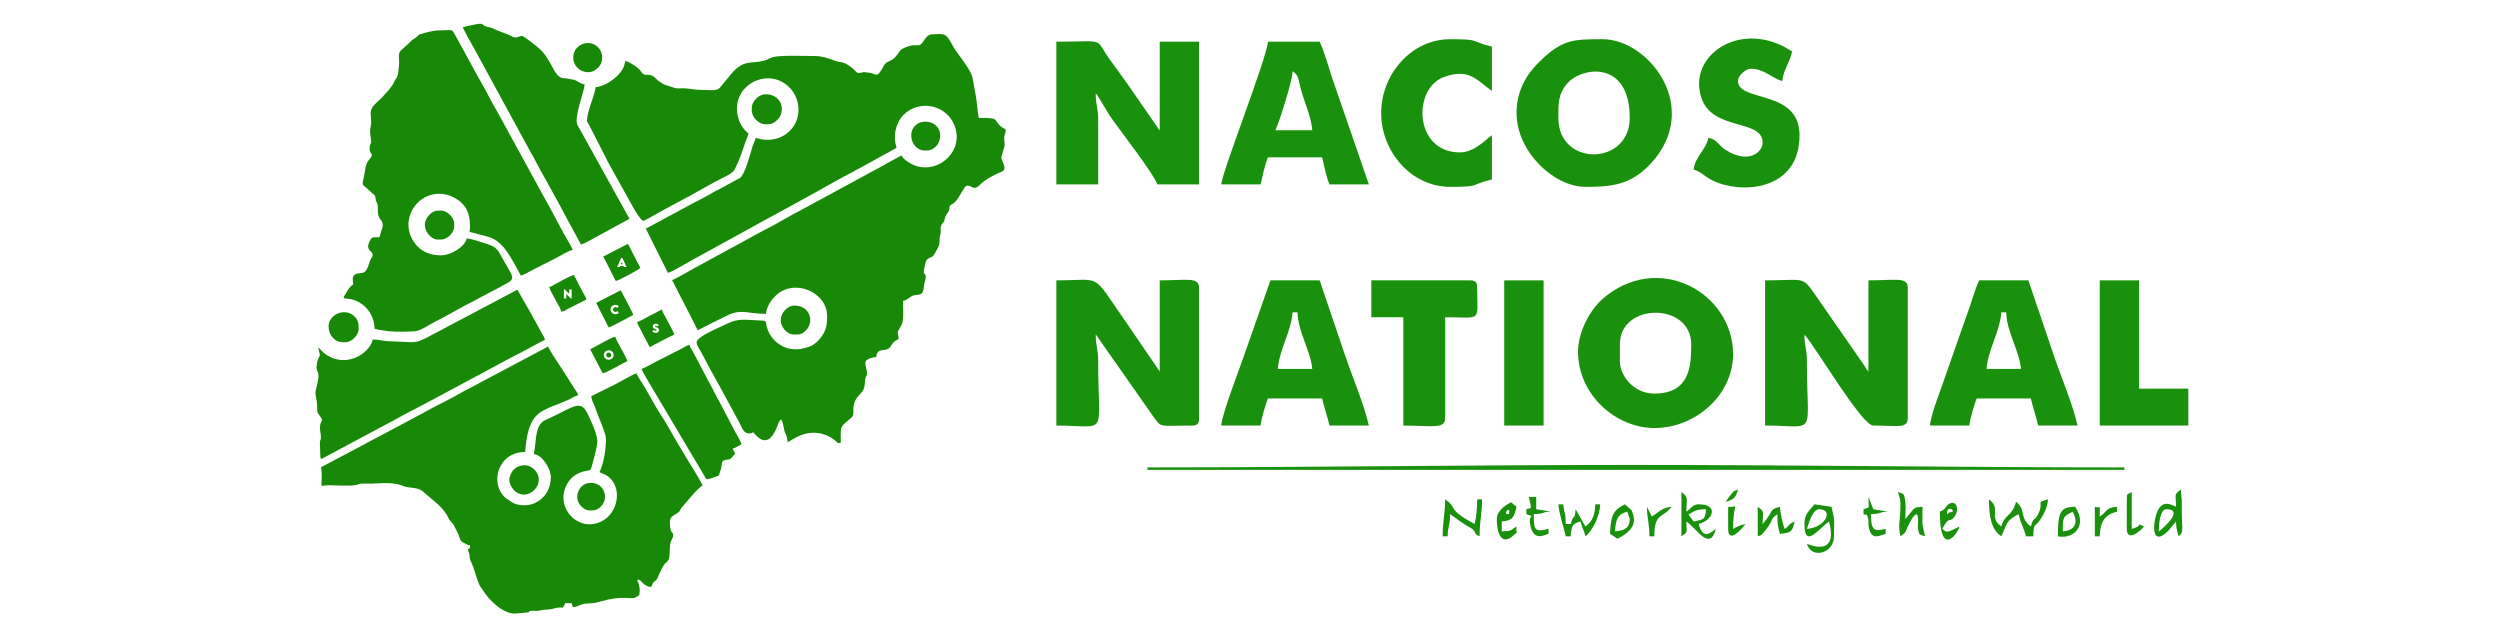 <?xml version="1.0" encoding="UTF-8"?>
<!DOCTYPE svg PUBLIC "-//W3C//DTD SVG 1.1//EN" "http://www.w3.org/Graphics/SVG/1.1/DTD/svg11.dtd">
<!-- Creator: CorelDRAW 2021 (64-Bit) -->
<svg xmlns="http://www.w3.org/2000/svg" xml:space="preserve" width="1.958in" height="0.5in" version="1.1" style="shape-rendering:geometricPrecision; text-rendering:geometricPrecision; image-rendering:optimizeQuality; fill-rule:evenodd; clip-rule:evenodd"
viewBox="0 0 1958 500"
 xmlns:xlink="http://www.w3.org/1999/xlink"
 xmlns:xodm="http://www.corel.com/coreldraw/odm/2003">
 <defs>
  <style type="text/css">
   <![CDATA[
    .fil1 {fill:#188906}
    .fil0 {fill:#19910C}
   ]]>
  </style>
 </defs>
 <g id="Layer_x0020_1">
  <g id="_1555282291920">
   <path class="fil0" d="M827.33 333.3c41.44,0 32.77,10.17 32.77,-50.11 0,-10.7 -1.93,-11.43 -1.93,-21.2 2.56,2.94 0.78,0.79 3.21,4.5l41.32 58.91c7.38,10.18 3.77,7.91 30.64,7.91 4.44,0 5.78,-1.34 5.78,-5.79l0 -102.14c0,-8.73 -9.88,-5.79 -30.83,-5.79l0 71.32 -25.04 -36.63c-29.42,-41.89 -18.42,-34.69 -55.91,-34.69l0 113.72z"/>
   <path class="fil0" d="M1382.41 333.3c41.44,0 32.76,10.17 32.76,-50.11 0,-10.7 -1.93,-11.43 -1.93,-21.2 9.78,11.25 44.92,71.31 53.96,71.31 18.82,0 26.98,2.61 26.98,-5.79l0 -102.14c0,-8.73 -9.88,-5.79 -30.83,-5.79l0 71.32c-2.41,-2.77 -0.78,-0.57 -3.16,-4.55l-41.08 -59.15c-7.89,-10.7 -8.34,-7.62 -36.7,-7.62l0 113.72z"/>
   <path class="fil0" d="M827.33 144.42l32.77 0 0 -50.11c0,-10.7 -1.93,-11.42 -1.93,-21.2 1.74,2.02 0.07,-0.42 2.44,3.35l8.71 14.42c5.74,8.48 35.06,46.15 37.03,53.55l32.77 0 0 -111.78 -30.83 0 0 69.38c-1.77,-2.03 -0.39,-0.26 -2.45,-3.34l-22.06 -31.89c-4.87,-6.52 -7.93,-11.28 -12.94,-17.91 -15.26,-20.22 -1.88,-16.24 -43.5,-16.24l0 111.78z"/>
   <path class="fil0" d="M1268.69 283.19l0 -13.49c0,-33.03 55.89,-33.03 55.89,0 0,17.53 -1.35,38.55 -28.91,38.55 -16.98,0 -26.99,-15.02 -26.99,-25.06zm-32.76 -7.71c0,33.99 29.94,59.75 59.74,59.75 32.47,0 61.68,-26.09 61.68,-57.81 0,-48.39 -59.2,-81.27 -102.65,-42.91 -8.96,7.91 -18.77,24.94 -18.77,40.97z"/>
   <path class="fil0" d="M1220.51 92.38c0,-10.87 -0.39,-18.91 7.31,-27.38 11.61,-12.77 48.58,-17.95 48.58,27.38 0,37.51 -55.89,38.48 -55.89,0zm-32.76 -3.86c0,30.04 29.06,57.82 53.96,57.82 19.78,0 35.25,-1.07 51.15,-18.22 40.36,-43.52 -1.39,-97.41 -37.67,-97.41 -23.36,0 -31.97,0.06 -50.63,18.75 -9.04,9.07 -16.82,21.85 -16.82,39.06z"/>
   <path class="fil0" d="M1567.43 244.64l3.85 0c0.35,15.24 10.41,30.48 11.57,44.33l-26.98 0c1.32,-15.94 10.23,-28.39 11.57,-44.33zm-55.9 88.66l30.84 0c0.38,-4.55 4.22,-17.94 5.78,-21.2l42.4 0c1.76,7.56 4.13,14.1 5.78,21.2l30.84 0c-4.24,-18.19 -13.2,-38.64 -19.02,-56.14l-19.52 -57.58 -38.54 0c-3.64,7.59 -6.36,18.75 -9.64,26.99l-20.02 57.07c-2.76,7.89 -8.25,21.96 -8.89,29.66z"/>
   <path class="fil0" d="M1012.36 244.64l3.85 0c0.34,15.24 10.41,30.48 11.57,44.33l-26.99 0c1.33,-15.94 10.24,-28.39 11.57,-44.33zm-55.89 88.66l30.83 0c0.38,-4.55 4.22,-17.94 5.78,-21.2l42.41 0c1.76,7.56 4.13,14.1 5.78,21.2l30.84 0c-4.24,-18.19 -13.2,-38.64 -19.03,-56.14l-19.52 -57.58 -38.55 0 -19.52 55.65c-4.03,12.11 -18.18,47.85 -19.03,58.07z"/>
   <path class="fil0" d="M1012.36 55.76c6.11,4.47 3.23,5.12 8.91,21.93 2.61,7.73 5.81,15.92 6.52,24.33l-28.91 0c2.91,-6.06 13.32,-38.44 13.49,-46.26zm-55.89 88.66l30.83 0c1.34,-5.73 3.6,-16.65 5.78,-21.2l42.41 0c1.34,5.73 3.6,16.65 5.78,21.2l30.84 0 -28.67 -83.12c-2.94,-8.81 -6.28,-21.14 -9.88,-28.67l-40.48 0c-1.13,13.62 -35.73,101.2 -36.61,111.78z"/>
   <path class="fil0" d="M1380.48 111.65c0,7.53 -10.91,17.21 -28.9,5.79 -6.56,-4.17 -5.68,-7.55 -13.49,-9.64 -2.43,10.4 -10.74,15.03 -11.57,25.06 5.87,1.57 7.7,4.93 14.7,8.43 21.73,10.91 68.18,8.67 68.18,-35.41 0,-36.23 -48.19,-25.59 -48.19,-42.4 0,-5.01 6.88,-9.63 9.64,-9.63 11.31,0 16.44,7.33 25.06,9.63 0.7,-8.5 5.46,-13.49 7.71,-23.13 -38.91,-26.05 -82.4,2.27 -71.08,36.3 8.74,26.28 47.95,16.25 47.95,35.01z"/>
   <path class="fil0" d="M1081.74 88.52c0,30.33 23.63,57.82 53.97,57.82 25.13,0 14.7,-1.57 32.76,-5.78l0 -34.69c-4.61,3.09 -13.5,13.49 -25.06,13.49 -35.96,0 -37.24,-49.86 -12.7,-58.96 20.56,-7.62 26.49,3.23 37.76,10.78l0 -34.69c-18.06,-4.21 -7.63,-5.78 -32.76,-5.78 -30.33,0 -53.97,27.48 -53.97,57.81z"/>
   <path class="fil0" d="M1074.03 248.49l25.06 0 0 84.81c21.93,0 32.76,3.11 32.76,-5.79l0 -79.02c29.57,0 25.06,4.41 25.06,-23.12 0,-4.44 -1.35,-5.79 -5.79,-5.79l-77.09 0 0 28.91z"/>
   <polygon class="fil0" points="1644.52,333.3 1713.9,333.3 1713.9,304.39 1675.35,304.39 1675.35,219.58 1644.52,219.58 "/>
   <polygon class="fil0" points="1178.11,333.3 1208.95,333.3 1208.95,219.58 1178.11,219.58 "/>
   <path class="fil0" d="M898.65 366.06l0 1.93 765.14 0 0 -1.93c-130.63,0 -256.04,-1.92 -385.46,-1.92 -127.52,0 -250.98,1.92 -379.68,1.92z"/>
   <path class="fil0" d="M1567.43 420.03c4.87,-10.17 3.15,-11.88 13.48,-17.35 1.74,7.43 4.26,10.81 5.79,17.35l5.78 0c0.25,-11.14 1.04,-6.22 5.75,-13.53 2.67,-4.14 5.3,-9.17 5.81,-15.39 -9.92,2.65 -3.36,1.3 -7.13,10.22 -3.29,7.81 -4.04,2.27 -6.37,10.98 -9.29,-6.8 -3.44,-13.33 -11.56,-19.27 -3.15,11.77 -8.94,9.44 -11.56,19.27 -10.61,-7.77 0.52,-13.75 -9.64,-21.2 0,13.3 1.71,23.6 9.64,28.91z"/>
   <path class="fil0" d="M1415.17 414.24c0.49,-1.02 3.87,-15.41 9.63,-15.41 11.09,0 5.74,14.14 -9.63,15.41zm-1.93 -3.85c0,20.13 11.32,3.39 19.27,-1.93 7.78,29.31 -17.33,17.35 -17.34,17.35 3.28,12.31 21.2,7.9 21.2,-5.78 0,-14.92 0.97,-10.69 -1.93,-23.13l-13.49 -1.93c-3.59,5.37 -7.71,6.66 -7.71,15.42z"/>
   <path class="fil0" d="M1690.78 416.17c0,-5.81 1.04,-17.34 5.78,-17.34 14.76,0 -2.94,15.44 -5.78,17.34zm13.49 -19.28c-5.47,-2.63 -9.96,-4.15 -13.65,1.74 -4.11,6.54 -7.51,31.85 7.51,17.18 0.05,-0.05 2.44,-2.87 2.65,-3.13 0.26,-0.3 0.62,-0.78 0.85,-1.07l2.63 -3.15c0.13,5.87 0.87,7.03 1.93,11.57 5,-3.67 2.07,-5.65 2.61,-27.32 0.05,-2.05 -0.58,-4.26 -0.69,-9.31 -5.85,4.29 -3.86,3.33 -3.86,13.49z"/>
   <path class="fil0" d="M1322.38 402.91c5.39,-2.93 5.88,-3.92 13.77,-4.09 -0.71,8.5 -1.64,7.77 -9.63,9.63l-4.14 -5.55zm-5.5 17.11c5.58,-4.09 3.86,-1.57 3.86,-11.57 8.42,5.64 18.3,23.83 23.13,5.78 -3.71,2.59 -10,9.26 -13.49,-3.85 10.89,-2.54 16.5,-15.42 0,-15.42 -4.63,0 -5.67,3.12 -9.63,5.78 0,-10.26 2.13,-11.03 -3.86,-15.41l0 34.69z"/>
   <path class="fil0" d="M1129.93 420.03l3.85 0c0.2,-8.71 1.93,-7.66 1.93,-17.35 3.53,2.37 7.84,5.75 11.34,7.93l6.02 3.62c4.06,3.74 0.68,3.75 5.76,5.8 0,-12.82 1.92,-16.69 1.92,-28.91l-3.85 0c0,4.24 -0.08,6.59 -0.55,10.66 -0.46,4.19 -0.22,3.1 -1.39,8.61 -22.46,-11.89 -12.76,-12.33 -23.13,-19.28 0,12.22 -1.93,16.09 -1.93,28.91z"/>
   <path class="fil0" d="M1488.41 394.97c0,13.78 -2.14,15.85 0,25.06 5.26,-3.85 3.08,-2.37 6.43,-9.04 9.52,-18.96 7.19,1.11 7.2,1.2 0.67,7.44 1.32,6.26 5.65,7.84 -2.91,-12.45 -1.93,-8.21 -1.93,-23.13 -6.97,0.58 -5.78,0.19 -10.89,6.45l-2.6 3.19c0,-3.46 0.41,-10.46 0.01,-13.5 -0.97,-7.38 -1.52,-6.15 -5.79,-7.7 1,4.32 1.92,4.43 1.92,9.63z"/>
   <path class="fil0" d="M1226.3 420.03l3.85 0c0.69,-8.22 1.06,-9.79 7.71,-11.57 1.39,5.98 2.46,5.58 3.86,11.57 5.23,-3.84 11.36,-15.91 11.56,-25.06l-3.85 0c-0.19,8.74 -2.61,13.62 -7.71,17.35l-7.71 -13.49c-0.81,9.86 -1.46,2.61 -3.85,11.56l-3.85 0c0,-9.2 -1.31,-7.99 -1.93,-15.42l-3.86 0c0.66,7.94 4.02,17.44 5.79,25.06z"/>
   <path class="fil0" d="M1376.62 420.03c4.28,-1.55 1.72,-0.14 4.69,-3.03 0.49,-0.48 3.03,-3.78 3.39,-4.31 3.99,-5.88 1.75,-5.9 7.35,-10 0,9.09 0.35,8.62 1.93,15.41 8.98,-0.74 9.73,-1.75 11.57,-9.63 -4.67,1.69 -2.81,2.19 -7.71,5.78 -1.65,-3.43 -3.45,-12.54 -3.85,-17.34 -9.07,2.43 -4.07,2.67 -13.49,13.5 0,-10.17 2,-9.2 -3.85,-13.5l0 23.13z"/>
   <path class="fil0" d="M1181.96 402.68c-5.09,0.63 -0.62,-5.2 0.09,-2.81l-0.09 2.81zm-9.64 3.85c0,13.98 5.04,20.11 12.89,12.89 4.26,-3.93 1.93,0.08 2.53,-7.11 -4.43,2.96 -3.88,3.68 -11.56,3.85l0 -7.71c8.8,-0.74 9.74,-3.73 11.56,-11.57l-4.24 -3.46c-4.46,2.14 -11.18,6.56 -11.18,13.11z"/>
   <path class="fil0" d="M1264.84 416.17c0.77,-9.24 1.76,-13.32 9.64,-15.42 0.6,2.26 1.92,5.26 1.92,5.79 0,7.29 -4.52,9.05 -11.56,9.63zm-3.85 1.93l5.78 3.85c6.14,-3.25 16.06,-8.82 12.07,-19.62 -1.73,-4.7 -0.55,-1.73 -2.14,-3.76l-4.15 -3.6c-7.4,3.92 -11.19,6.53 -11.56,23.13z"/>
   <path class="fil0" d="M1525.03 400.75c0.67,-5.37 8.22,0.44 2.06,0.45 -1.28,0 -2.57,3.66 -2.06,-0.45zm-5.78 0c0,36.35 13.73,17.91 15.42,11.57 -11.97,6.33 -10.18,3.79 -13.49,1.92 6.19,-11.7 5.24,-3.56 9.71,-9.78 3.69,-5.13 1.76,-13.08 -4.29,-9.89 -2.94,1.56 -2.24,4.33 -7.35,6.18z"/>
   <path class="fil0" d="M1615.61 416.17c0,-11.75 0.16,-11.43 7.7,-15.42 3.44,6.12 4.23,14.41 -7.7,15.42zm-3.85 3.86c12.28,2.6 23.44,-8.26 13.49,-23.13 -11.86,0 -13.49,4.58 -13.49,23.13z"/>
   <path class="fil0" d="M1195.45 398.83l0 3.85c8.33,3.2 1.08,-1.36 3.04,8.5 2.67,13.39 11.26,7.62 14.31,6.91l0 -3.86c-10.87,2.54 -11.56,1.25 -11.56,-11.56 8.9,-0.2 6.46,-1.93 13.49,-1.93l-11.57 -1.92 0 -9.64 -5.78 0c2.7,11.58 1.87,8.1 -1.93,9.64z"/>
   <path class="fil0" d="M1665.72 391.11l0 23.12c0,10.63 10.85,1.68 13.49,-1.92 -7.61,-3.15 0.82,-0.86 -9.63,1.92l0 -28.9c-3.25,2.26 -3.85,0.28 -3.85,5.78z"/>
   <path class="fil0" d="M1640.67 420.03l3.85 0c0.25,-11.32 3.99,-17.06 13.49,-19.28l0 -3.85c-9.28,0.78 -6.65,3.13 -13.49,7.71 -0.26,-11.67 1.25,-5.65 -3.85,-7.71l0 23.13z"/>
   <path class="fil0" d="M1459.5 398.83l0 3.85c4.63,1.87 1.53,-2.14 3.32,2.45 1.06,2.73 0.23,4.25 0.69,7.03 1.98,12.13 9,6.94 13.33,5.93l0 -3.86c-9.76,2.28 -11.29,0.69 -11.56,-11.56 8.9,-0.2 6.46,-1.93 13.49,-1.93l-11.57 -1.92 -3.85 -9.64c0,10.91 1.69,7.4 -3.85,9.64z"/>
   <path class="fil0" d="M1291.82 420.03l3.85 0c0,-18.8 6.74,-13.92 13.49,-23.13 -7.28,0.61 -10.4,4.36 -15.42,7.71l-3.85 -7.71c0,9.67 1.93,11.87 1.93,23.13z"/>
   <path class="fil0" d="M1353.5 414.24c0,12.44 11.29,-0.56 13.49,-3.85 -5.07,1.18 -5.67,1.76 -9.63,3.85 0,-23.26 5.55,-16.52 -3.86,-17.34l0 17.34z"/>
   <path class="fil0" d="M1351.56 393.04c6.28,-1.68 7.97,-3.36 9.64,-9.64 -4.3,1.56 -2.98,1.13 -5.57,4.07 -1.91,2.17 -2.59,3.36 -4.07,5.57z"/>
  </g>
  <g id="_1555282291872">
   <path class="fil1" d="M686.32 58.43c-1.39,0 -2.6,-0.93 -4.32,-1.24 -8.69,-1.57 -4.56,-0.05 -9.79,-0.05 -1.2,0 -2.33,-1.7 -3.09,-2.46 -1.05,-1.05 -2.17,-1.85 -3.33,-2.67 -6.29,-4.45 -6.89,-2.5 -12.77,-4.76 -4.6,-1.78 -9.44,-3.36 -14.6,-3.36 -6.39,0 -28.21,-0.89 -33.6,1.04 -2.7,0.96 -4.19,2.02 -7.1,2.74 -10.57,2.62 -15.78,-1.86 -27.06,12.72l-6.78 8.19c-2.43,2.96 -7.65,1.82 -14.86,1.82 -5.15,0 -10.01,-1.28 -14.11,-1.28 -3.68,0 -4.02,0.61 -7.87,-0.69 -2.49,-0.84 -4.69,-1.48 -7.05,-2.36l-4.24 -2.6c-0.24,-0.21 -0.43,-0.37 -0.68,-0.6l-0.65 -0.64c-6.09,-6.5 -7.98,-1.57 -11.3,-4.95 -1.5,-1.53 -1.83,-2.59 -3.65,-4.06 -2,-1.61 -7.37,-5.28 -9.91,-5.49 -0.21,9.63 -14.14,19.78 -23.09,20.53 -0.04,1.63 -1.33,5.9 -1.87,7.54 -1.65,5.02 -3.47,9.91 -4.51,15.17 -0.88,4.46 -0.22,4.15 1.53,7.36l14.74 28.88c0.56,1.29 1,1.81 1.66,3.05l19.1 34.35c0.72,1.22 1.2,1.97 2.03,3.11 1.47,2.02 2.55,3.99 4.52,5.31 1,-0.23 5.07,-2.48 6.24,-3.17 2.06,-1.23 3.94,-2.22 6.03,-3.38 12.09,-6.72 24.53,-13.02 36.51,-19.94 4.01,-2.32 8.03,-4.32 12.24,-6.58 3.8,-2.03 9.04,-3.89 10.99,-7.83 3.15,-6.34 5.65,-13.43 7.91,-20.31 0.77,-2.33 2.11,-5.03 2.63,-7.21 -0.71,-0.52 0.07,0.07 -0.67,-0.61l-0.44 -0.41c-0.06,-0.06 -0.16,-0.15 -0.22,-0.2 -7.57,-6.85 -10.02,-19.34 -5.37,-28.57 1.6,-3.18 2.33,-4.08 4.68,-6.44 6.83,-6.87 18.41,-9.24 27.56,-4.67 15.95,7.96 18.76,30.6 3.87,41.24 -5.18,3.7 -11.08,4.93 -17.44,4.41 -3.03,-0.25 -4.14,-1.11 -6.4,-1.3 -0.55,2.34 -1.82,4.46 -2.52,6.89 -1.43,4.95 -5.92,21.87 -9.75,24.47 -1,0.68 -2.21,1.06 -3.38,1.76l-12.72 6.95c-1.2,0.65 -1.94,0.92 -3.14,1.56 -1.33,0.71 -1.86,1.13 -3.28,1.86l-9.41 5.13c-1.28,0.69 -2.17,1.02 -3.42,1.72l-38.36 20.67 17.28 34.56c2.52,-0.09 18.98,-10.16 22.5,-11.89l55.74 -30.65c2.05,-1.1 3.55,-1.97 5.57,-2.99l25.15 -13.77c12.17,-6.61 24.09,-13.75 36.44,-20.02 1.28,-0.65 1.54,-0.91 2.71,-1.56 1.06,-0.59 1.79,-0.85 2.84,-1.44l19.53 -10.83c0.97,-0.5 1.77,-0.83 2.82,-1.46 1.06,-0.63 1.71,-1 2.72,-1.56 0.94,-0.52 2.11,-1.08 3.02,-1.69 -0.14,-1.61 -0.56,-2.11 -0.87,-3.83 -1.46,-8.02 1.17,-16.91 6.53,-22.16 11.8,-11.54 31.74,-8.18 38.94,6.63 11.22,23.06 -16.83,45.3 -37.28,29.15 -2.11,-1.66 -2,-1.59 -3.48,-3.8l-11.1 6.01c-1.75,1.02 -3.54,2.05 -5.44,3.11l-5.84 3.15c-1.09,0.59 -1.87,0.88 -2.83,1.44 -0.97,0.56 -1.5,0.95 -2.72,1.56l-50.48 27.36c-9.48,4.77 -18.4,10.57 -27.94,15.26 -2.25,1.11 -3.6,2 -5.85,3.13l-50.39 27.45c-3.03,1.62 -14.51,8.46 -17.04,9.06l15.11 29.37c1.72,3.45 3.26,6.7 4.99,9.98 7.52,-3.98 15.45,-7.72 23.09,-11.55 11,-5.5 16.24,-1.28 30.37,-1.28 0.46,-5.54 3.73,-10.41 7.37,-14.02 14.42,-14.31 40.53,-3.16 40.53,15.73 0,4.59 -0.34,9.32 -2.58,13.24 -2.56,4.49 -6.37,8.9 -11.47,10.77 -11.5,4.21 -22.49,1.99 -29.89,-8.3 -1.52,-2.11 -2.79,-5.14 -3.46,-7.67 -0.12,-0.47 -0.57,-3.21 -0.59,-3.25 -0.6,-1.42 -2.33,-1.23 -5.89,-1.38 -9.09,-0.38 -15.56,-1.85 -24.1,2.43 -5.57,2.79 -24.24,10.18 -24.24,14.69 0,2.69 3.19,6.82 4.42,9.27 5.38,10.8 11.45,20.94 17.11,31.64 0.85,1.6 1.65,2.93 2.42,4.42l9.76 18.04c2.17,4.06 2.94,8.05 7.77,8.05 1.55,0 1.5,-0.51 2.99,-0.85 0.89,1.32 2.05,2.42 3.31,3.54 8.4,7.41 13.33,-2.61 15.87,-9.59 0.72,-1.96 1.08,-3.16 2.64,-4.2 1.33,2.52 1.83,5.95 2.52,9.03 0.49,2.22 0.99,2.17 1.56,4 0.48,1.52 0.71,3.47 1.05,4.94 1.77,-0.47 18.47,-15.4 36.72,-1.65 2.41,1.81 1.83,2.76 4.76,2.08 0,-13.66 -1.12,-11.71 8.24,-19.56 3.59,-3.01 -0.46,-7.67 3.74,-14.65 2.76,-4.59 6.59,-5.53 6.83,-11.99 0.27,-6.99 1.71,-4.61 1.71,-8.13 0,-3.35 -1.28,-5.1 -1.28,-8.55 0,-2.51 5.76,-4.22 8.56,-4.28 0.37,-4.42 2.3,-5.27 6.02,-5.53 4.29,-0.3 5.12,-2.66 6.8,-5.18 1,-1.51 3.06,-2.52 4.72,-3.4 -0.49,-5.88 -1.91,-4.07 1.64,-9.91 1,-1.63 1.5,-3.36 1.73,-5.54 0.42,-4.02 0.05,-10.23 0.05,-14.49 3.48,-0.29 5.54,-3.78 8.9,-4.36 1.01,-0.18 2.98,-0.26 4.12,-0.59 4.04,-1.14 2.82,-6.36 3.97,-9.71 2.28,-6.62 -0.74,-5.99 -0.74,-7.58 0,-1.64 1.21,-8.76 2.43,-9.97 2.93,-2.89 3.95,-0.26 6.83,-6 1.7,-3.4 3.19,-4.48 3.15,-9.69 -0.03,-2.72 0.61,-3.15 0.84,-5.57 0.24,-2.48 -0.47,-3.83 0.54,-5.87 0.78,-1.56 1.8,-1.98 2.33,-3.65 0.7,-2.2 0.43,-2.91 1.76,-4.65 4.23,-5.5 0.17,-5.9 4.63,-8.2 3.3,-1.7 6.03,-7.59 8.28,-10.97 0.87,-1.31 1.78,-3.42 3.42,-3.42 4.14,0 4.53,4.8 10.38,-1.17 3.49,-3.57 11.41,-7.78 16.11,-9.56 5.89,-2.23 -0.35,-8.18 0.17,-11.75l1.87 -6.75c1.54,-3.22 -0.48,-6.65 0.54,-10.13 1.96,-6.67 0.71,-3.62 -3.31,-7.35 -5.86,-5.42 -0.36,-6.32 -16.77,-6.32 -0.84,-1.75 -1.59,-12.2 -2.07,-15.04l-2.63 -14.91c-0.94,-5.59 -5.01,-10.96 -8.14,-15.39l-5.01 -6.97c-2.6,-3.54 -4.05,-7.37 -6.71,-10.82 -2.75,-3.56 -6.89,-2.31 -12.23,-2.31 -5.44,0 -6.41,8.02 -10.29,8.53 -1.39,0.18 -3.25,-0.1 -4.68,0.03 -2.67,0.24 -8.4,2.31 -9.93,4.19 -1.44,1.78 -2.36,3.69 -4.07,5.34 -2.06,1.97 -3.06,2.35 -5.8,3.61 -2.99,1.37 -2.85,3.78 -6.09,8.02 -0.7,0.91 -1.3,1.94 -2.76,1.94z"/>
   <path class="fil1" d="M251.35 365.94c1.05,4.51 0.43,9.88 0.43,14.54 2.16,0 3.28,-0.45 5.98,-0.43 6.45,0.04 14.24,0.72 20.5,-0.04 2.52,-0.3 2.15,-1.25 5.58,-1.26 2.26,-0.01 4.63,0.1 6.88,0.04 7.83,-0.24 17.87,-1.43 25.07,1.85 4.4,2 11.53,0.34 16.09,4.86l9.48 8.06c2.87,2.22 6.54,6.43 8.46,9.5 0.93,1.5 1.52,3.06 2.46,4.38 1.05,1.46 2.36,2.21 3.23,4.04 1.57,3.33 3.38,6.13 4.42,9.69 0.93,3.2 2.69,3.61 5.28,4.99 1.09,0.58 1.39,0.81 2.91,0.94 0,3.56 -0.26,1.45 -1.71,3.42 0.42,0.87 1.12,2.83 1.23,3.9 0.46,4.18 -0.06,2.83 1.69,6.44 2.11,4.35 3.05,9.56 4.84,13.98 2.67,6.61 0.79,2.3 3.88,7.24 4.86,7.79 15.52,18.48 25.14,18.48l9.44 -0.83c3.67,-0.3 -0.19,-1.07 3.79,-1.34 1.78,-0.12 3.65,0.19 5.49,-0.07 1.29,-0.18 2.69,-0.68 4.37,-0.76 5.37,-0.25 4.39,-0.19 9.24,-1.45 1.58,-0.41 3.5,-0.26 5.31,-0.26 0.72,-1.08 1.36,-1.93 1.71,-3.42l5.13 0c0.37,1.59 0.7,1.2 0.85,3 3.89,0 5.69,-1.91 8.67,-2.46 3.09,-0.57 7.35,-0.18 10.01,-1.11l8.87 -2.26c11.07,-2.42 18.11,-0.73 20.19,-1.17 2.1,-0.44 2.75,-1.52 4.45,-2.42 0,-1.63 0.24,-2.26 0.31,-3.11 0.13,-1.49 -0.15,-1.59 -0.29,-3.32 -0.24,-2.99 -1.12,-2.93 -1.73,-5.54 2.6,0 2.21,0.42 3.69,1.87 0.41,0.41 0.7,0.65 1.11,1.03 1.29,1.16 3.42,2.67 5.46,2.67 2,0 0.77,-2.39 3.16,-4.11 3.03,-2.18 2.54,-3.3 4.18,-6.52 1.26,-2.46 2.09,-5.06 3.91,-7.21 1.2,-1.41 2.7,-2.09 3.33,-3.94 1.06,-3.13 0.32,-9.44 1.41,-13.13 0.56,-1.9 1.98,-3.74 1.98,-5.3 0,-4.14 -2.57,0.22 -2.57,-11.12 0,-3.85 4.24,-5.22 6.44,-6.82 1.85,-1.35 1.37,-2.3 2.85,-3.99 4.21,-4.76 11.65,-14.26 16.37,-17.42 -3.63,-6.86 -8.81,-14.94 -12.91,-21.73l-9.74 -16.35c-3.14,-5.44 -6.19,-11.17 -9.68,-16.41 -5.87,-8.83 -10.38,-18.54 -16.26,-27.37 -0.87,-1.31 -2.84,-4.41 -3.17,-5.81 -1.78,0.42 -7.23,3.34 -8.9,4.36 -5.99,3.65 -19.48,9.84 -26.6,13.6 0.25,2.97 1.77,5.44 2.87,8.25 1.11,2.82 1.87,5.33 3,8.12 1.36,3.4 5.68,13.44 5.68,16.98 0,8.2 -1.91,20 -5.13,26.09 1.71,0.91 3.48,1.37 5.28,2.42 12.93,7.53 10.43,29.24 -3.84,36.23 -19.41,9.51 -39.03,-14 -24.72,-32.42 2.24,-2.88 6.65,-5.82 10.78,-6.76 7.42,-1.69 4.94,0.61 7.96,-9.57 1.15,-3.87 2.84,-10.13 2.84,-14.7 0,-4.74 -5.78,-17.88 -8.52,-22.7 -3.44,-6.03 -7.43,-5.11 -12.93,-2.59 -6.13,2.81 -12.13,6.26 -18.46,8.91 -8.76,3.67 -7.77,14.86 -9.09,22.99 -0.26,1.57 -0.59,2.63 -0.63,4.08 6.61,0.55 13.26,11.54 13.26,17.96 0,9.03 -4.38,16.57 -12.54,20.39 -4.85,2.28 -11.98,2.28 -16.84,0l-6.18 -4.08c-12.76,-11.63 -5.75,-35.98 15.46,-35.98 0.93,-11.19 2.45,-24.55 11.79,-30.98 5.93,-4.09 15.25,-6.62 22.15,-9.93 2.09,-1 5.53,-3.1 7.55,-3.57 -0.49,-2.09 -1.68,-3.13 -2.76,-4.94l-8.97 -14.13c-1.99,-3.04 -11.17,-16.65 -11.8,-19l-60.91 32.33c-1.95,1.17 -3.67,1.76 -5.63,2.93 -10.69,6.4 -22.39,11.52 -33.13,17.76l-33.52 17.8c-3.8,2.1 -7.45,3.79 -11.12,5.99l-33.61 17.72z"/>
   <path class="fil1" d="M290.28 88.37l0.46 7.27c0.05,2.66 -0.89,4.52 -0.89,6.84 0,3.35 0.85,5.75 0.85,9.41 0,0.1 -1.28,1.37 -1.28,4.7 0,4.59 4.63,3.05 -0.96,9.3 -2.23,2.49 -2.61,8.35 -3.27,11.69 -1.75,8.85 -2.3,5.65 4.56,12.04 0.6,0.56 0.89,0.96 1.49,1.51 0.73,0.67 1.19,0.84 1.69,1.31 1.46,1.37 0.88,2.44 1.5,4.48 0.5,1.61 1.24,2.34 1.41,4.15 0.32,3.58 -0.51,7.18 1.76,10.22 2.84,3.8 2.6,5.07 0.92,10 -0.48,1.41 -0.89,3.52 -1.4,4.59 -3.14,0 -5.41,-0.67 -6.69,1.43 -6.8,11.13 5.34,8 0.09,15.49 -1.45,2.07 -2,7.78 -4.85,10.12 -1.85,1.52 -5.65,0.59 -7.7,2.13 -2.65,1.98 -1.37,4.41 -1.37,8.03 -1.84,0.49 -3.01,2.52 -4.1,4.03l-3.11 5.12c-1.22,2.93 3.62,0.11 11.36,4.24 6.52,3.48 12.54,10.96 12.54,20.82 1.43,0.69 3.3,1.06 5.17,1.25 2.13,0.23 3.82,0.65 5.58,0.83 6.74,0.7 14.16,0.44 20.9,0.06 4.52,-0.26 11.66,-5.43 15.97,-7.56 10.38,-5.13 19.99,-11.12 30.37,-16.25 1.97,-0.97 3.26,-1.81 4.98,-2.71l15.69 -8.26c1.17,-0.63 1.22,-0.79 2.46,-1.39 10.88,-5.25 7.21,-5.97 -1.46,-21.99 -3.93,-7.25 -4.83,-8.11 -14.17,-11.07 -2.86,-0.91 -10.62,-3.41 -13.21,-3.47 -1.59,6.85 -12.72,13.26 -20.1,13.26 -10.8,0 -18.86,-4.59 -23.39,-14.25 -5.62,-11.98 0.16,-26.12 11.69,-31.67 9.17,-4.41 19.78,-2.21 27.2,4.32 6.21,5.45 7.16,12.67 7.16,20.21 0,1.48 -0.31,1.66 -0.43,3 2.43,0.57 4.65,1.2 7.12,1.86 8.63,2.31 12.52,2.54 18.87,9.36 4.71,5.06 10.62,16.2 14.22,23 2.64,-0.61 7.65,-3.62 10.12,-4.85 1.03,-0.51 1.52,-0.77 2.53,-1.33 1.12,-0.62 1.46,-0.68 2.6,-1.25 1.29,-0.64 1.09,-0.67 2.54,-1.31l9.93 -5.04c3.54,-1.92 9.34,-5.49 12.92,-6.33 -0.25,-1.09 -2.04,-4.2 -2.74,-5.38 -6.67,-11.17 -13.98,-26.11 -20.76,-37.84l-32.37 -59.15c-2.78,-5.52 -6.23,-10.71 -8.99,-16.24 -4.58,-9.17 -9.99,-17.74 -14.69,-26.8l-11.79 -21.57c-4,-6.71 -1.49,-4.95 -12.58,-4.95 -5.31,0 -10.14,1.45 -15.08,2.88 -1.82,0.53 -1.13,0.28 -2.35,1.5 -1.96,1.94 -4.22,2.68 -6.19,4.93l-6.01 5.54c-4.21,3.03 -1.88,6.87 -2.5,12.47 -0.19,1.71 -0.4,4.9 -0.74,6.54 -0.59,2.86 -0.92,3.02 -2.26,5 -1.17,1.72 -1.04,2.73 -2.63,4.64 -1.48,1.79 -1.69,2.63 -3.39,4.31 -1.54,1.51 -2.07,2.18 -3.44,3.83 -3.13,3.74 -9.71,7.44 -9.71,12.96z"/>
   <path class="fil1" d="M321.93 268l-18.83 -0.84c-3.65,-0.31 -7.33,-1.3 -11.11,-1.3 -2.75,11.81 -22.75,23.71 -38.8,10.14l-2.75 -2.81c-1.17,-1.14 0.37,-0.34 -1.22,-0.92l1.28 5.56c0,1.57 -2.57,4 -2.57,9.83 0,4.57 2.5,2.7 1.11,10.52 -1.66,9.27 -2.92,6.93 -1.05,15.52 0.28,1.31 0.4,2.92 0.37,4.76 -0.06,5.2 0.4,4.65 2.49,7.78 2.63,3.93 0.44,2.84 -0.21,7.37 -0.34,2.36 0.72,6.29 0.72,9.24 0,1.52 -0.85,2.39 -0.85,3.42l0.41 11.61c0.25,2.2 1.06,1.51 2.17,0.87l51.89 -27.74c1.09,-0.59 1.87,-0.88 2.83,-1.44 9.29,-5.4 21.85,-11.53 31.8,-16.96l11.7 -6.26c2.25,-1.11 3.59,-2.03 5.85,-3.13l11.4 -6.14c12.2,-6.35 28.96,-15.82 40.5,-21.52 2.99,-1.48 15.93,-8.8 17.68,-9.26 -0.16,-1.91 -1.36,-3.64 -2.22,-5.05l-5.48 -9.92c-3.46,-6.7 -9.73,-16.9 -13.69,-24.38 -0.44,0.21 -0.78,0.3 -1.21,0.5l-69.93 37c-3.88,1.94 -6.57,3.56 -12.26,3.56z"/>
   <path class="fil1" d="M362.56 21.22c0.14,1.67 7.02,13.75 8.37,16 1.06,1.78 1.87,3.44 2.88,5.24l41.92 76.98c0.63,1.17 1,1.6 1.57,2.7 8.23,15.82 18.06,32.37 26.08,47.91 0.93,1.79 1.82,3.25 2.85,5.28 0.59,1.16 0.89,1.54 1.41,2.44 0.56,0.96 0.86,1.74 1.44,2.83l2.87 5.26c1.08,1.85 1.94,3.63 2.98,5.58 2.3,-0.19 11.75,-5.82 14.55,-7.27l23.52 -12.83 -39.06 -70.43c-0.72,-1.35 -1.24,-1.81 -1.84,-3.29 -1.56,-3.84 1.06,-12.87 1.9,-16.19 0.89,-3.56 3.68,-12.2 3.94,-15.31 -2.69,-0.22 -6.66,-3.07 -7.99,-3.56l-6.69 -1.24c-8.91,0.58 -9.26,-9.58 -17.75,-20.08 -0.88,-1.09 -1.91,-2 -2.95,-3.04 -1.19,-1.2 -11.85,-9.65 -13.54,-9.97 -2.84,-0.55 -3.91,3.05 -9.16,-0.26 -1.68,-1.06 -6.69,-2.58 -10.11,-4.01 -2.98,-1.24 -3.25,-1.94 -6.77,-2.64 -9.1,-1.81 0.69,-5.03 -20.42,-0.11z"/>
   <path class="fil1" d="M502.41 288.96c0.5,2.13 16.04,27.59 18.84,32.48l30.58 51.54c0.62,1.07 0.97,2.37 2.33,2.37 0.83,0 7.07,-2.15 7.78,-2.48 1.64,-0.76 1.2,-1.28 1.94,-3.19 2.61,-6.79 -0.43,-9.2 6.09,-9.74 3.53,-0.29 3.85,-3.23 6.01,-4.68 -0.67,-1 -1.8,-2.6 -2.14,-3.85 1.57,-0.37 4.99,-2.44 6.84,-3.42 -0.69,-2.94 -3.45,-6.93 -4.85,-9.69l-11.31 -21.62c-0.54,-0.93 -0.9,-1.53 -1.37,-2.48l-20.55 -38.9c-0.92,-1.57 -2.07,-3.12 -2.55,-5.15 -2.05,0.17 -3.33,1.31 -4.72,2.12l-23.5 11.99c-2.13,1.06 -7.47,4.26 -9.41,4.71z"/>
   <path class="fil1" d="M498.99 252.18c0.13,1.56 1.55,3.52 2.28,4.99 0.87,1.75 1.58,3.24 2.42,4.85l5.14 9.83 9.55 -4.99c1.78,-0.88 3.05,-1.62 4.79,-2.48l4.91 -2.36c-0.66,-2.83 -9.34,-17.55 -9.83,-19.67 -1.62,0.86 -2.98,1.71 -4.7,2.57 -1.64,0.81 -3.09,1.55 -4.85,2.42 -2.68,1.33 -6.99,4.22 -9.69,4.85zm14.5 8.53c1.41,0 2.65,-0.83 2.65,-2.17 0,-1.04 -0.73,-1.7 -1.83,-2.17 -0.76,-0.31 -1.26,-0.42 -1.26,-0.74 0,-0.24 0.28,-0.43 0.66,-0.43 0.34,0 0.88,0.16 1.09,0.53l1.07 -1.04c-0.27,-0.69 -1.11,-1.2 -2.18,-1.2 -1.33,0 -2.49,0.87 -2.49,2.08 0,1.06 0.76,1.64 1.65,2.02 0.69,0.31 1.41,0.63 1.41,0.98 0,0.29 -0.39,0.43 -0.78,0.43 -0.59,0 -1.13,-0.26 -1.43,-0.69l-1.13 1.11c0.35,0.78 1.4,1.28 2.56,1.28z"/>
   <path class="fil1" d="M466.91 237.2l9.83 19.25c2.11,-0.49 15.7,-7.96 19.25,-9.84 -0.42,-1.81 -9.15,-17.95 -9.84,-19.24 -6.39,3.38 -12.86,6.46 -19.24,9.83zm15.13 8.88c1.07,0 1.96,-0.43 2.63,-1.03l-1.06 -1.42c-0.45,0.41 -0.98,0.69 -1.57,0.69 -1,0 -1.94,-0.8 -1.94,-1.89 0,-1.07 0.9,-1.9 1.98,-1.9 0.52,0 1.09,0.26 1.52,0.65l1.07 -1.37c-0.72,-0.66 -1.69,-1.05 -2.6,-1.07 -2.19,0 -3.87,1.6 -3.87,3.68 0,2.2 1.85,3.67 3.83,3.67z"/>
   <path class="fil1" d="M430.13 224.8c0.94,4.04 9.18,16.46 9.41,19.25 2.56,-0.06 3.32,-1.2 5.13,-2.15l14.55 -7.26c-0.13,-1.56 -1.55,-3.52 -2.28,-4.99 -0.94,-1.89 -1.58,-2.96 -2.56,-4.71 -1.83,-3.26 -3.04,-6.61 -5,-9.55 -1.65,0.14 -12.36,5.83 -14.36,7.02 -1.63,0.98 -2.96,1.94 -4.89,2.39zm15.71 1.9l0 3.43 -3.6 -3.49 -0.6 0 0 7.1 1.87 0 0 -3.43 3.61 3.5 0.59 0 0 -7.1 -1.87 0z"/>
   <path class="fil1" d="M472.47 200.85l9.83 19.24c2.53,-0.59 18.32,-9 19.25,-10.26l-4.84 -9.27c-1.82,-3.26 -3.03,-6.61 -5,-9.55l-14.4 7.41c-1.33,0.67 -3.74,2.13 -4.85,2.43zm16.2 8.26l2.04 0 -3.27 -7.11 -0.89 0 -3.26 7.11 2.04 0 0.35 -0.82 2.63 0 0.35 0.82zm-2.39 -2.18l0.72 -1.67 0.72 1.67 -1.44 0z"/>
   <path class="fil1" d="M257.34 255.6c0,6.89 4.91,12.4 10.69,12.4l2.57 0c4.83,0 10.26,-5.43 10.26,-10.26 0,-4.02 -0.03,-7.14 -3.73,-10.39 -7.51,-6.59 -19.8,-0.85 -19.8,8.25z"/>
   <path class="fil1" d="M588.8 84.52l0 2.14c0,5.19 5.51,10.69 10.69,10.69 4.04,0 5.96,-0.17 9.1,-3.31 1.06,-1.06 1.62,-1.41 2.32,-2.81 3.97,-7.9 -0.46,-17.41 -11.42,-17.41 -5.18,0 -10.69,5.51 -10.69,10.69z"/>
   <path class="fil1" d="M462.21 273.56l9.83 18.82c2.85,-0.24 16.92,-8.79 19.25,-9.41 -0.18,-2.15 -5.7,-11.38 -7.13,-14.25 -0.78,-1.55 -1.91,-3.41 -2.28,-5 -1.94,0.16 -8.04,3.48 -9.92,4.62l-9.75 5.21zm14.54 8.19c2.19,0 3.86,-1.59 3.86,-3.68 0,-2.11 -1.67,-3.71 -3.86,-3.71 -2.18,0 -3.85,1.6 -3.85,3.71 0,2.09 1.67,3.68 3.85,3.68zm0 -1.78c-1.11,0 -1.97,-0.83 -1.97,-1.91 0,-1.09 0.85,-1.92 1.97,-1.92 1.11,0 1.97,0.83 1.97,1.92 0,1.08 -0.85,1.91 -1.97,1.91z"/>
   <path class="fil1" d="M611.47 250.89c0,5 4.75,11.12 10.26,11.12 4.19,0 6.01,0.2 9.53,-3.3 6.6,-6.56 3.38,-19.37 -9.1,-19.37 -5.67,0 -10.69,5.77 -10.69,11.55z"/>
   <path class="fil1" d="M342.45 187.59l3 0c4.96,0 10.26,-5.3 10.26,-10.26l0 -2.14c0,-4.84 -5.43,-10.27 -10.26,-10.27 -4.22,0 -6.09,0.22 -9.32,3.52 -8.35,8.52 0.68,19.15 6.32,19.15z"/>
   <path class="fil1" d="M713.69 106.33c0,6.25 4.84,11.55 10.26,11.55l2.14 0c5.42,0 10.26,-5.3 10.26,-11.55 0,-14.52 -22.67,-15.01 -22.67,0z"/>
   <path class="fil1" d="M398.91 375.78c0,2.96 1.93,6.46 3.51,8.04 10.76,10.76 26.66,-5.46 16.07,-16.08 -3.52,-3.53 -7.78,-4.21 -12.49,-2.4 -1.35,0.52 -2.63,1.52 -3.58,2.41 -1.58,1.47 -3.51,5.17 -3.51,8.04z"/>
   <path class="fil1" d="M448.95 45.17c0,4.74 3.21,8.76 6.48,10.2 4.89,2.16 9.21,1.4 12.94,-2.33 4.68,-4.67 4.13,-11.87 -0.07,-16.11 -6.78,-6.83 -19.35,-2.21 -19.35,8.23z"/>
   <path class="fil1" d="M461.35 399.73c3.65,0 5.95,0.3 9.33,-3.08 7.3,-7.3 1.26,-20.43 -10.14,-18.28 -6.02,1.14 -10,7.88 -7.87,14.22 0.99,2.93 4.93,7.14 8.69,7.14z"/>
  </g>
 </g>
</svg>
